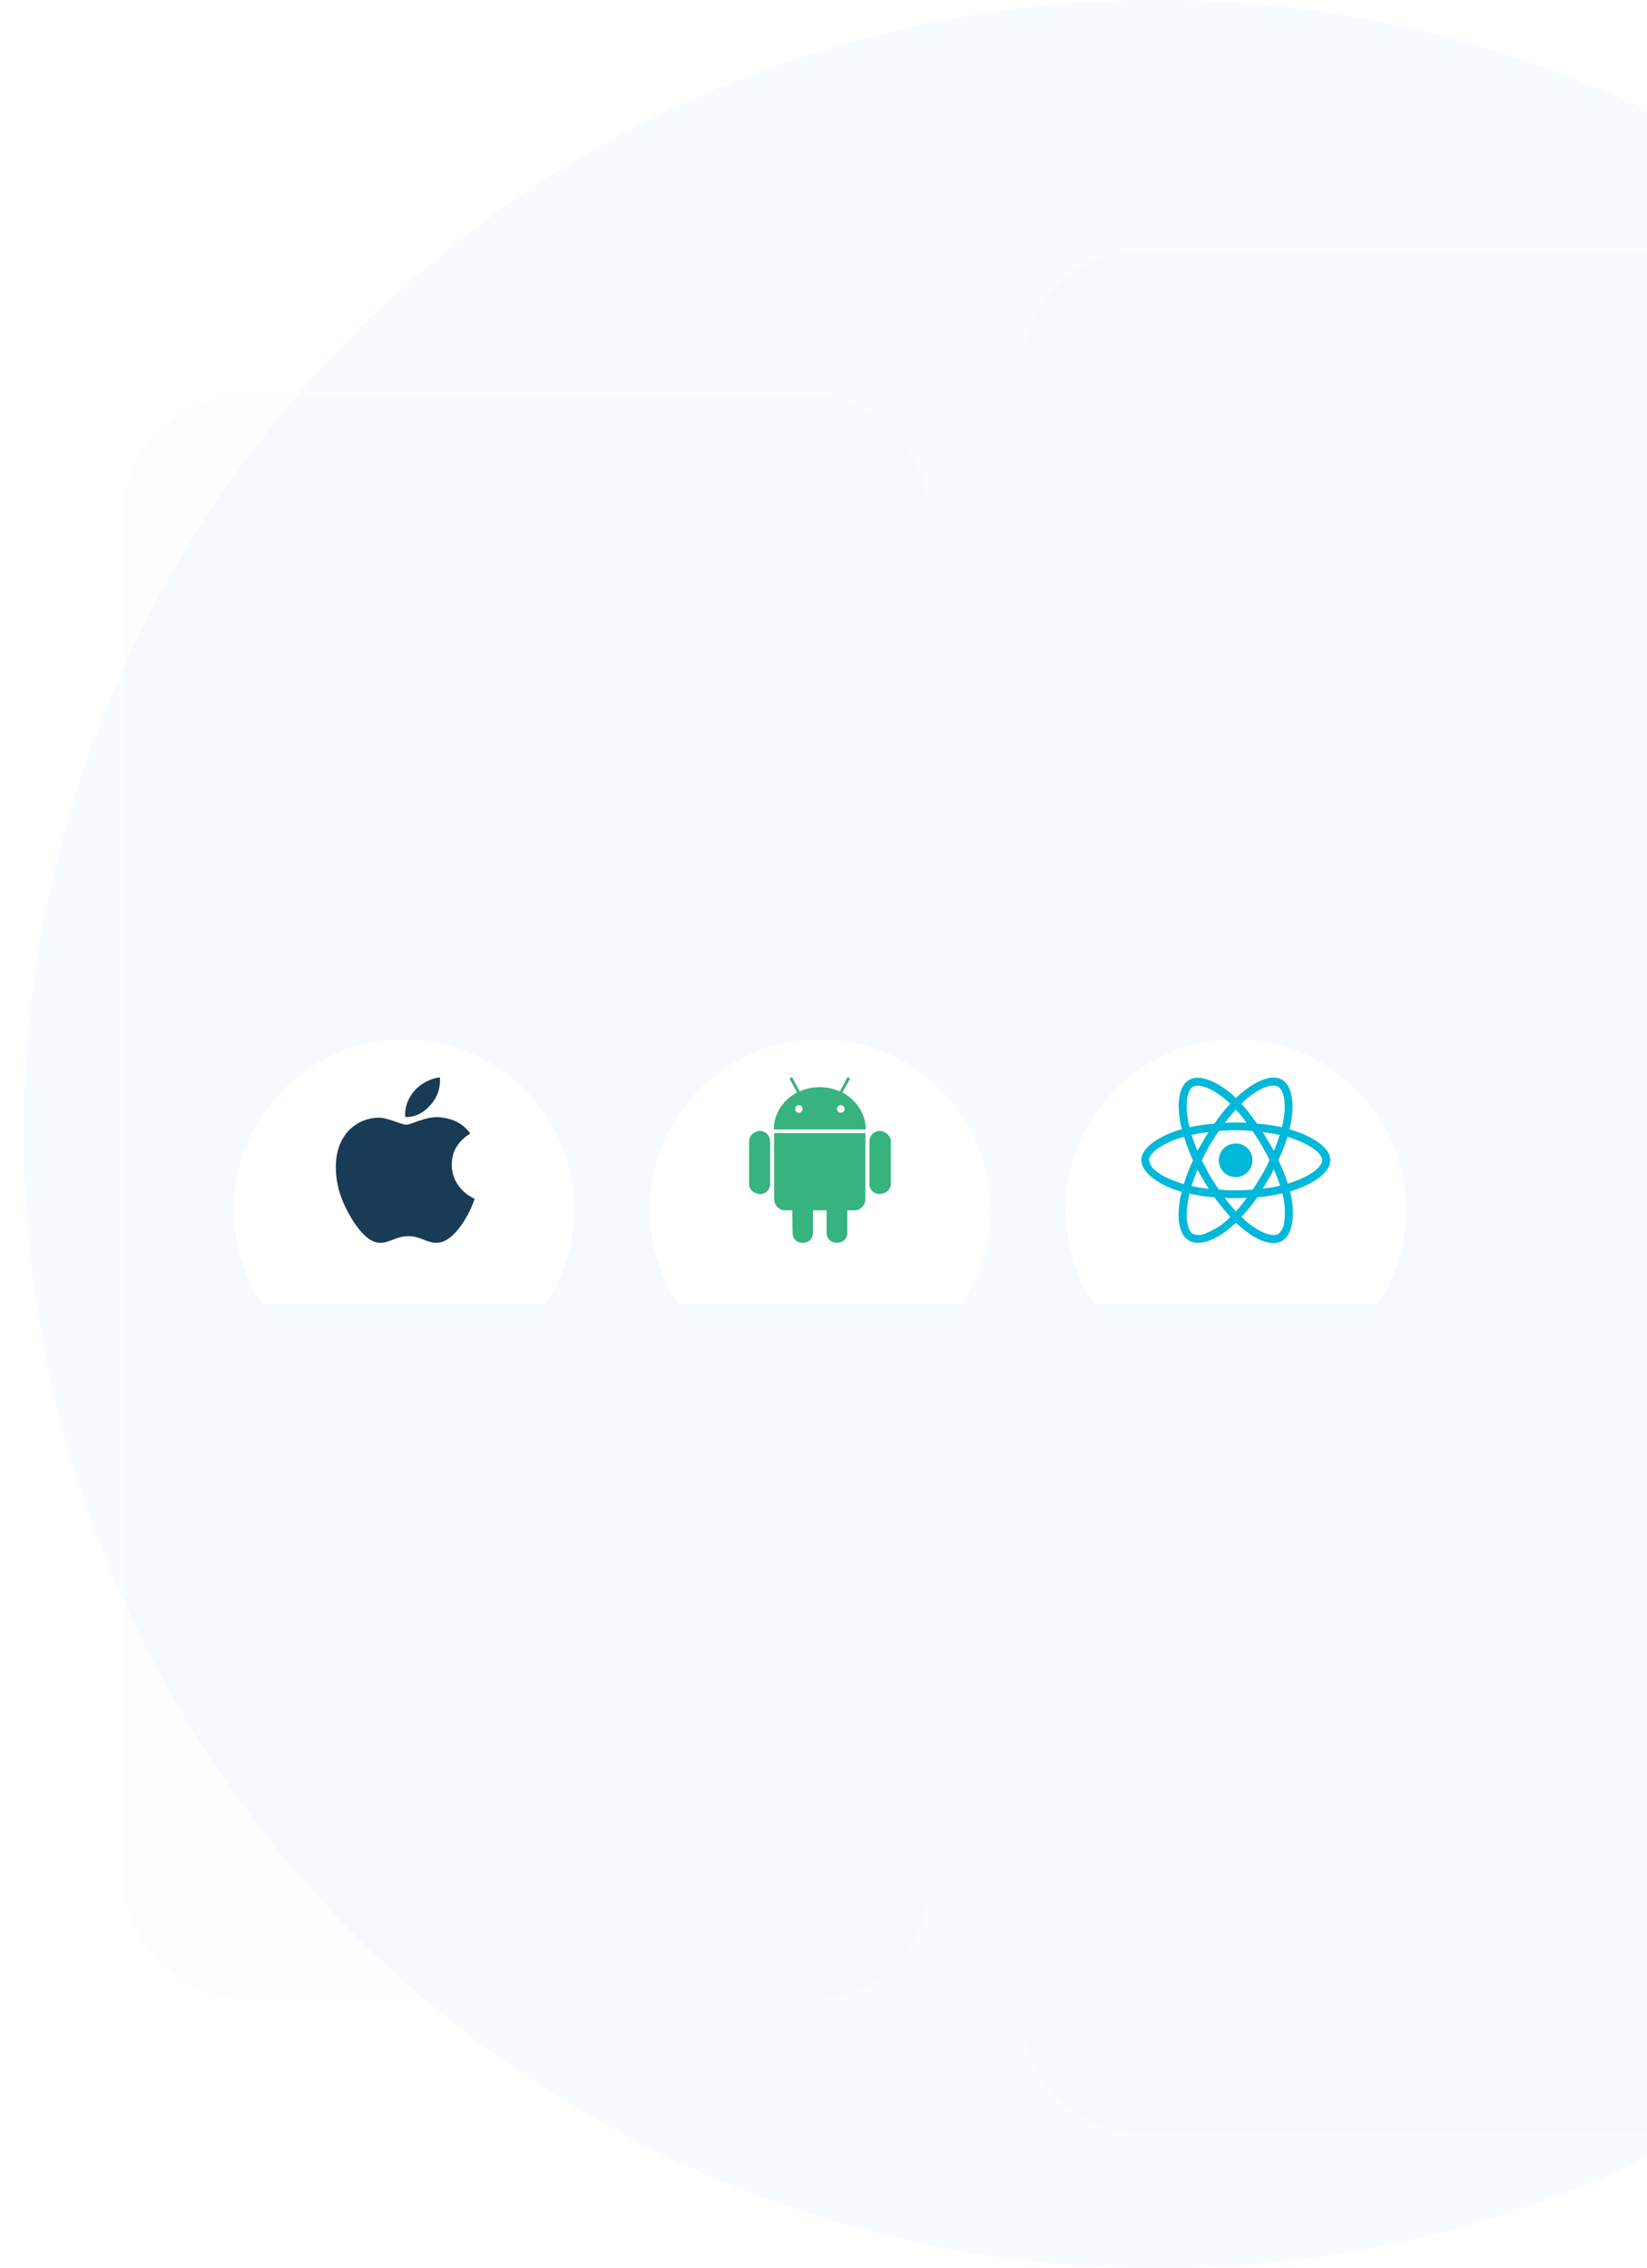 <svg width="697" height="960" viewBox="0 0 697 960" fill="none" xmlns="http://www.w3.org/2000/svg">
<path fill-rule="evenodd" clip-rule="evenodd" d="M490 960C755.097 960 970 745.097 970 480C970 214.903 755.097 0 490 0C224.903 0 10 214.903 10 480C10 745.097 224.903 960 490 960Z" fill="#F8FBFF"/>
<g filter="url(#filter0_d_1_507)">
<rect x="53" y="141" width="340" height="678" rx="48" fill="black" fill-opacity="0.01"/>
</g>
<rect x="53" y="141" width="340" height="678"/>
<g filter="url(#filter1_d_1_507)">
<rect x="433" y="82" width="400" height="796" rx="48" fill="black" fill-opacity="0.01"/>
</g>
<rect x="433" y="82" width="400" height="796"/>
<g clip-path="url(#clip0_1_507)">
<g filter="url(#filter2_d_1_507)">
<path fill-rule="evenodd" clip-rule="evenodd" d="M171 552C210.765 552 243 519.765 243 480C243 440.235 210.765 408 171 408C131.235 408 99 440.235 99 480C99 519.765 131.235 552 171 552Z" fill="white"/>
</g>
<path d="M191.188 493.031C191.188 487.25 193.844 483.031 199 479.75C196.031 475.531 191.656 473.344 185.875 472.875C180.25 472.406 174.156 476 171.969 476C169.625 476 164.312 473.031 160.094 473.031C151.344 473.188 142.125 479.906 142.125 493.812C142.125 497.875 142.75 502.094 144.312 506.469C146.344 512.25 153.531 526.312 161.031 526C164.938 526 167.75 523.188 172.906 523.188C177.906 523.188 180.406 526 184.781 526C192.438 526 199 513.188 200.875 507.406C190.719 502.562 191.188 493.344 191.188 493.031ZM182.438 467.406C186.656 462.406 186.188 457.719 186.188 456C182.438 456.312 178.062 458.656 175.562 461.469C172.75 464.594 171.188 468.5 171.5 472.719C175.562 473.031 179.312 471 182.438 467.406Z" fill="#183B56"/>
</g>
<g clip-path="url(#clip1_1_507)">
<g filter="url(#filter3_d_1_507)">
<path fill-rule="evenodd" clip-rule="evenodd" d="M347 552C386.765 552 419 519.765 419 480C419 440.235 386.765 408 347 408C307.235 408 275 440.235 275 480C275 519.765 307.235 552 347 552Z" fill="white"/>
</g>
<path d="M325.906 483.031C325.906 480.688 324.031 478.656 321.688 478.656C319.188 478.656 317 480.688 317 483.031V501.156C317 503.5 319.188 505.375 321.688 505.375C324.031 505.375 325.906 503.5 325.906 501.156V483.031ZM327.625 507.562C327.625 510.062 329.656 512.25 332.312 512.25H335.281L335.438 521.781C335.438 527.562 344.031 527.406 344.031 521.781V512.25H349.812V521.781C349.812 527.406 358.562 527.406 358.562 521.781V512.25H361.688C364.188 512.25 366.219 510.062 366.219 507.562V479.594H327.625V507.562ZM366.375 478.031C366.375 471.312 362.312 465.531 356.531 462.406L359.5 456.938C359.969 456.156 358.875 455.688 358.406 456.312L355.438 461.938C350.125 459.594 343.875 459.438 338.406 461.938L335.438 456.312C335.125 455.688 334.031 456.156 334.344 456.938L337.312 462.406C331.375 465.531 327.469 471.312 327.469 478.031H366.375ZM339.656 469.281C339.656 470.219 339.031 471 338.094 471C337.156 471 336.531 470.219 336.531 469.281C336.531 468.5 337.156 467.719 338.094 467.719C339.031 467.719 339.656 468.5 339.656 469.281ZM357.469 469.281C357.469 470.219 356.688 471 355.75 471C354.969 471 354.188 470.219 354.188 469.281C354.188 468.5 354.969 467.719 355.75 467.719C356.688 467.719 357.469 468.5 357.469 469.281ZM372.156 478.656C369.812 478.656 367.938 480.688 367.938 483.031V501.156C367.938 503.5 369.812 505.375 372.156 505.375C374.656 505.375 377 503.5 377 501.156V483.031C377 480.688 374.656 478.656 372.156 478.656Z" fill="#36B37E"/>
</g>
<g clip-path="url(#clip2_1_507)">
<g filter="url(#filter4_d_1_507)">
<path fill-rule="evenodd" clip-rule="evenodd" d="M523 552C562.765 552 595 519.765 595 480C595 440.235 562.765 408 523 408C483.235 408 451 440.235 451 480C451 519.765 483.235 552 523 552Z" fill="white"/>
</g>
<path d="M548.312 478.812C547.375 478.5 546.594 478.188 545.812 478.031C545.812 477.406 545.969 476.781 546.125 476.156C548 466.938 546.75 459.438 542.531 456.938C538.469 454.594 531.75 457.094 524.875 463.031C524.25 463.5 523.625 464.125 523 464.75C522.531 464.281 522.062 463.969 521.75 463.5C514.562 457.25 507.375 454.594 503.156 457.094C499.094 459.438 497.844 466.469 499.562 475.375C499.719 476.156 499.875 477.094 500.188 477.875C499.094 478.188 498.156 478.5 497.219 478.812C488.938 481.781 483 486.312 483 491C483 495.844 489.25 500.844 498 503.812C498.625 503.969 499.406 504.281 500.031 504.438C499.875 505.375 499.719 506.312 499.406 507.25C497.844 515.844 499.094 522.719 503.156 525.062C507.375 527.562 514.562 525.062 521.438 518.969C521.906 518.5 522.531 518.031 523 517.562C523.781 518.188 524.406 518.812 525.188 519.438C531.906 525.219 538.469 527.562 542.531 525.219C546.75 522.719 548.156 515.375 546.438 506.312C546.281 505.688 546.125 504.906 545.969 504.281C546.438 504.125 546.906 503.969 547.375 503.812C556.438 500.844 563 496 563 491C563 486.312 556.75 481.625 548.312 478.812ZM527.062 465.531C533 460.375 538.312 458.5 540.812 459.906C543.469 461.312 544.562 467.562 542.844 475.531C542.688 476.156 542.688 476.625 542.531 477.094C538.938 476.312 535.5 475.844 531.906 475.531C529.875 472.562 527.688 469.75 525.344 467.094C525.969 466.625 526.438 466 527.062 465.531ZM509.094 499.125C509.875 500.531 510.656 501.781 511.594 503.188C509.094 502.875 506.594 502.562 504.25 501.938C505.031 499.75 505.812 497.406 506.75 495.062C507.531 496.469 508.312 497.719 509.094 499.125ZM504.25 480.375C506.594 479.75 508.938 479.438 511.438 479.125C510.656 480.375 509.875 481.781 509.094 483.031C508.312 484.438 507.531 485.688 506.75 487.094C505.812 484.75 505.031 482.562 504.25 480.375ZM508.625 491.156C509.562 488.969 510.812 486.781 511.906 484.75C513.156 482.719 514.406 480.688 515.812 478.656C518.156 478.5 520.5 478.344 523 478.344C525.344 478.344 527.844 478.5 530.031 478.656C531.438 480.688 532.688 482.719 533.938 484.75C535.031 486.781 536.281 488.812 537.219 491C536.281 493.188 535.188 495.375 533.938 497.406C532.688 499.438 531.438 501.469 530.188 503.5C527.844 503.656 525.344 503.812 523 503.812C520.5 503.812 518.156 503.656 515.812 503.5C514.406 501.469 513.156 499.438 511.906 497.406C510.812 495.375 509.719 493.188 508.625 491.156ZM536.75 499.125C537.688 497.719 538.312 496.312 539.094 494.906C540.031 497.25 540.969 499.438 541.75 501.781C539.25 502.406 536.906 502.875 534.406 503.031C535.188 501.781 535.969 500.375 536.75 499.125ZM539.094 487.094C538.312 485.688 537.531 484.438 536.75 483.031C535.969 481.781 535.188 480.375 534.406 479.125C536.906 479.438 539.406 479.906 541.594 480.375C540.812 482.719 540.031 484.906 539.094 487.094ZM523 469.594C524.562 471.312 526.125 473.188 527.531 475.219C524.562 475.062 521.438 475.062 518.312 475.219C519.875 473.188 521.438 471.312 523 469.594ZM504.875 459.906C507.531 458.5 513.312 460.688 519.406 466C519.875 466.469 520.188 466.781 520.656 467.094C518.156 469.75 515.969 472.562 513.938 475.531C510.344 475.844 506.906 476.312 503.469 477.094C503.156 476.312 503 475.531 502.844 474.594C501.438 467.094 502.375 461.469 504.875 459.906ZM500.969 501.156C500.344 501 499.719 500.844 499.094 500.531C495.812 499.438 491.906 497.875 489.25 495.688C487.688 494.594 486.594 492.875 486.281 491C486.281 488.188 491.281 484.438 498.312 481.938C499.25 481.625 500.188 481.469 501.125 481.156C502.062 484.594 503.469 487.875 504.875 491.156C503.312 494.281 502.062 497.719 500.969 501.156ZM519.25 516.469C516.594 518.812 513.625 520.688 510.344 521.938C508.625 522.875 506.75 522.875 504.875 522.25C502.375 520.688 501.438 515.219 502.844 507.875C503 506.938 503.156 506 503.312 505.219C506.906 506 510.344 506.469 513.938 506.781C515.969 509.594 518.312 512.406 520.656 515.062C520.188 515.531 519.719 516 519.25 516.469ZM523 512.719C521.438 511 519.875 509.125 518.312 506.938C519.875 507.094 521.438 507.094 523 507.094C524.562 507.094 526.125 507.094 527.688 506.938C526.281 508.969 524.719 510.844 523 512.719ZM543.469 517.406C543.312 519.281 542.375 521 540.969 522.25C538.469 523.656 533.156 521.781 527.375 516.938C526.75 516.312 526.125 515.688 525.344 515.062C527.844 512.406 530.031 509.75 532.062 506.781C535.656 506.469 539.094 505.844 542.688 505.062C542.844 505.688 543 506.312 543.156 506.938C543.781 510.375 543.938 513.969 543.469 517.406ZM546.281 500.531C545.812 500.688 545.5 500.844 545.031 501C543.938 497.562 542.531 494.281 540.969 491C542.531 487.875 543.781 484.594 544.875 481.156C545.656 481.469 546.438 481.625 547.219 481.938C554.406 484.438 559.562 488.188 559.562 491C559.562 493.969 554.094 498.031 546.281 500.531ZM523 498.188C526.906 498.188 530.031 495.062 530.031 491C530.031 487.094 526.906 483.969 523 483.969C518.938 483.969 515.812 487.094 515.812 491C515.812 495.062 518.938 498.188 523 498.188Z" fill="#00B8D9"/>
</g>
<defs>
<filter id="filter0_d_1_507" x="0" y="115" width="446" height="784" filterUnits="userSpaceOnUse" color-interpolation-filters="sRGB">
<feFlood flood-opacity="0" result="BackgroundImageFix"/>
<feColorMatrix in="SourceAlpha" type="matrix" values="0 0 0 0 0 0 0 0 0 0 0 0 0 0 0 0 0 0 127 0" result="hardAlpha"/>
<feOffset dy="27"/>
<feGaussianBlur stdDeviation="26.5"/>
<feColorMatrix type="matrix" values="0 0 0 0 0 0 0 0 0 0 0 0 0 0 0 0 0 0 0.1 0"/>
<feBlend mode="normal" in2="BackgroundImageFix" result="effect1_dropShadow_1_507"/>
<feBlend mode="normal" in="SourceGraphic" in2="effect1_dropShadow_1_507" result="shape"/>
</filter>
<filter id="filter1_d_1_507" x="383" y="57" width="500" height="896" filterUnits="userSpaceOnUse" color-interpolation-filters="sRGB">
<feFlood flood-opacity="0" result="BackgroundImageFix"/>
<feColorMatrix in="SourceAlpha" type="matrix" values="0 0 0 0 0 0 0 0 0 0 0 0 0 0 0 0 0 0 127 0" result="hardAlpha"/>
<feOffset dy="25"/>
<feGaussianBlur stdDeviation="25"/>
<feColorMatrix type="matrix" values="0 0 0 0 0 0 0 0 0 0 0 0 0 0 0 0 0 0 0.2 0"/>
<feBlend mode="normal" in2="BackgroundImageFix" result="effect1_dropShadow_1_507"/>
<feBlend mode="normal" in="SourceGraphic" in2="effect1_dropShadow_1_507" result="shape"/>
</filter>
<filter id="filter2_d_1_507" x="35" y="376" width="272" height="272" filterUnits="userSpaceOnUse" color-interpolation-filters="sRGB">
<feFlood flood-opacity="0" result="BackgroundImageFix"/>
<feColorMatrix in="SourceAlpha" type="matrix" values="0 0 0 0 0 0 0 0 0 0 0 0 0 0 0 0 0 0 127 0" result="hardAlpha"/>
<feOffset dy="32"/>
<feGaussianBlur stdDeviation="32"/>
<feColorMatrix type="matrix" values="0 0 0 0 0 0 0 0 0 0 0 0 0 0 0 0 0 0 0.1 0"/>
<feBlend mode="normal" in2="BackgroundImageFix" result="effect1_dropShadow_1_507"/>
<feBlend mode="normal" in="SourceGraphic" in2="effect1_dropShadow_1_507" result="shape"/>
</filter>
<filter id="filter3_d_1_507" x="211" y="376" width="272" height="272" filterUnits="userSpaceOnUse" color-interpolation-filters="sRGB">
<feFlood flood-opacity="0" result="BackgroundImageFix"/>
<feColorMatrix in="SourceAlpha" type="matrix" values="0 0 0 0 0 0 0 0 0 0 0 0 0 0 0 0 0 0 127 0" result="hardAlpha"/>
<feOffset dy="32"/>
<feGaussianBlur stdDeviation="32"/>
<feColorMatrix type="matrix" values="0 0 0 0 0 0 0 0 0 0 0 0 0 0 0 0 0 0 0.1 0"/>
<feBlend mode="normal" in2="BackgroundImageFix" result="effect1_dropShadow_1_507"/>
<feBlend mode="normal" in="SourceGraphic" in2="effect1_dropShadow_1_507" result="shape"/>
</filter>
<filter id="filter4_d_1_507" x="387" y="376" width="272" height="272" filterUnits="userSpaceOnUse" color-interpolation-filters="sRGB">
<feFlood flood-opacity="0" result="BackgroundImageFix"/>
<feColorMatrix in="SourceAlpha" type="matrix" values="0 0 0 0 0 0 0 0 0 0 0 0 0 0 0 0 0 0 127 0" result="hardAlpha"/>
<feOffset dy="32"/>
<feGaussianBlur stdDeviation="32"/>
<feColorMatrix type="matrix" values="0 0 0 0 0 0 0 0 0 0 0 0 0 0 0 0 0 0 0.1 0"/>
<feBlend mode="normal" in2="BackgroundImageFix" result="effect1_dropShadow_1_507"/>
<feBlend mode="normal" in="SourceGraphic" in2="effect1_dropShadow_1_507" result="shape"/>
</filter>
<clipPath id="clip0_1_507">
<rect width="144" height="144" fill="white" transform="translate(99 408)"/>
</clipPath>
<clipPath id="clip1_1_507">
<rect width="144" height="144" fill="white" transform="translate(275 408)"/>
</clipPath>
<clipPath id="clip2_1_507">
<rect width="144" height="144" fill="white" transform="translate(451 408)"/>
</clipPath>
</defs>
</svg>
